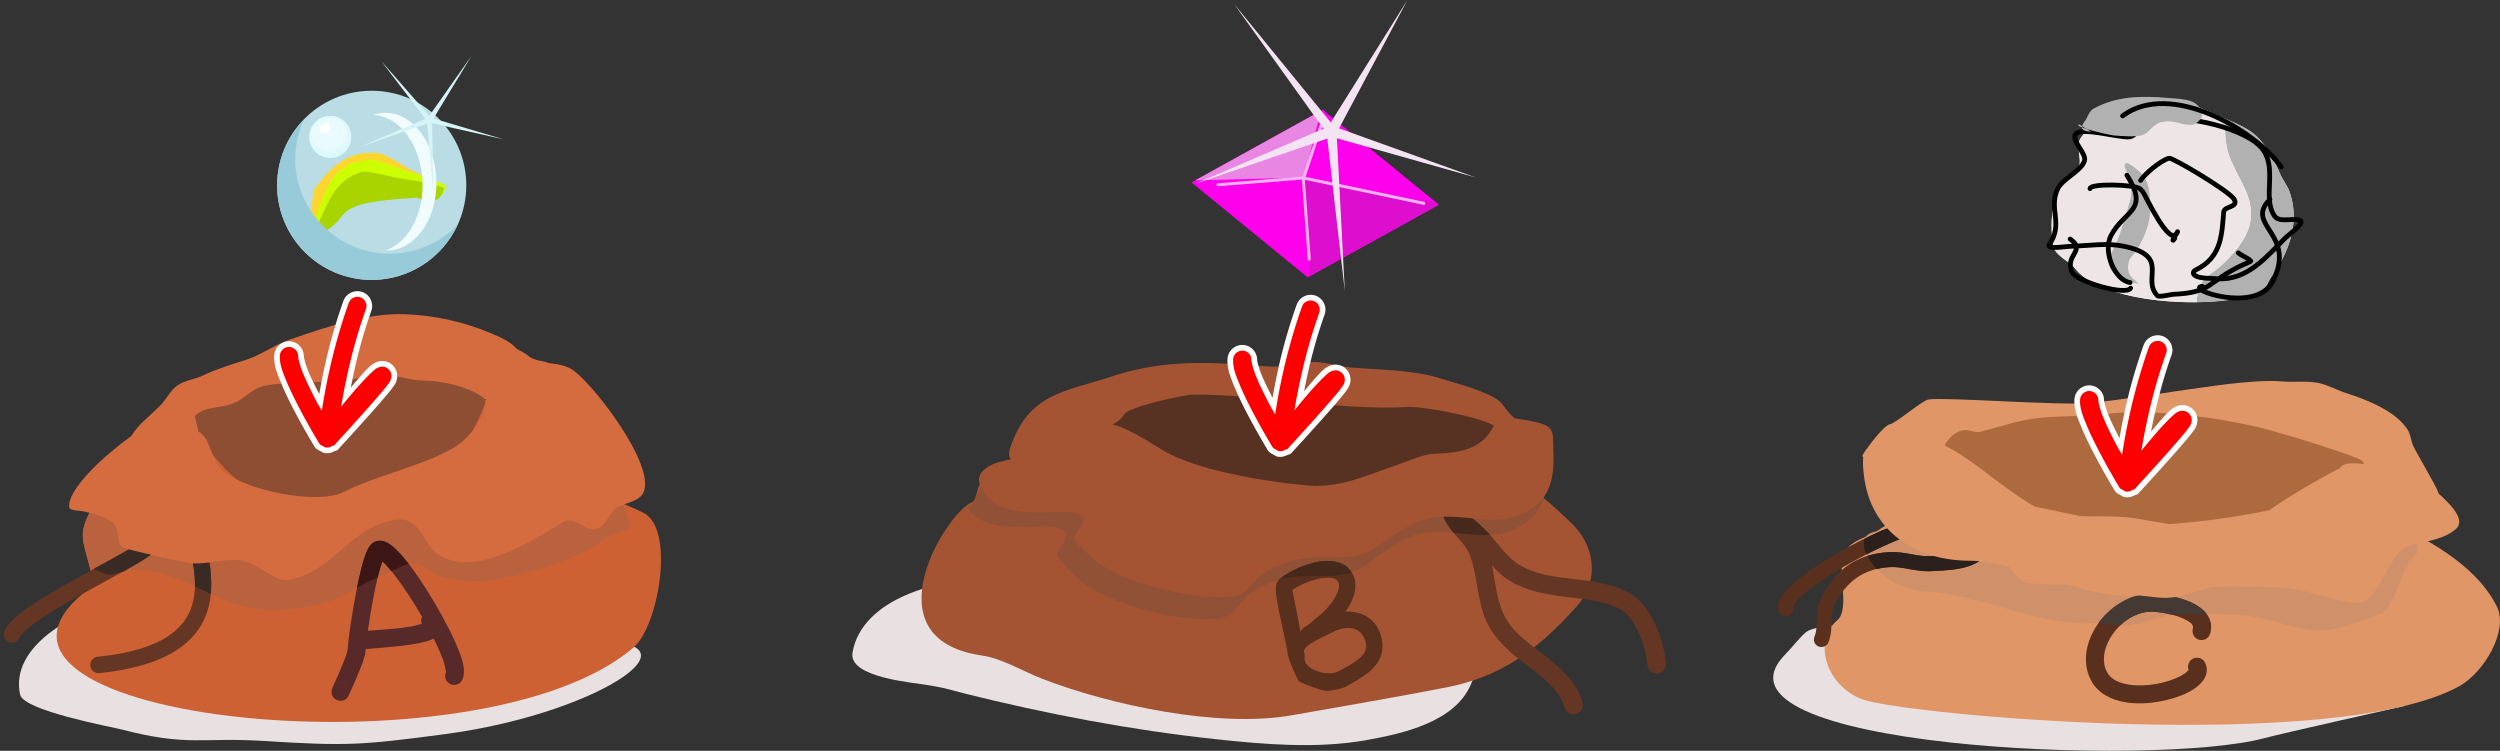 <?xml version="1.0" encoding="UTF-8"?>
<!-- Created with Inkscape (http://www.inkscape.org/) -->
<svg id="svg2136" width="220.48mm" height="66.214mm" version="1.1" viewBox="0 0 220.48 66.214" xmlns="http://www.w3.org/2000/svg">
 <rect x="0" y="0" width="220.48" height="66.214" fill="#333333" stroke="none"/>
 <defs id="defs2133">
  <clipPath id="_clip1">
   <path id="path529" d="m935.11 1259.6c6.187 4.98 28.699-17.26 38.665 19.4-2.172 2.54-7.04 2.47-8.322 3.75-6.054 6.06-27.005 12.32-35.626 13.76-6.526 1.09-17.974 1.07-23.633-3.18-3.897-2.92-5.056-2.99-11.106.03-3.161 1.58-8.859 3.7-12.383 6.05-8.929 5.95-22.839 8.15-33.12 7-16.523-1.83-30.402-17.49-47.971-11.64-2.446.82-5.67-1.48-8.033-2.32-.933-4.03-2.821-8.57-2.196-12.32.753-4.52 5.086-11.62 10.024-18.1 4.975 2.37 9.732 5.58 15.02 6.64 6.29 1.26 13.37-1.56 19.4-.35 4.332.87 7.989 3.69 12.345 4.23 2.052.26 4.256-.58 6.433-1.35 16.433 8.04 35.48 7.12 50.675-4.71 2.943-.38 5.893-.72 8.853-.99 5.604-.51 13.177-3.21 20.975-5.9z"/>
  </clipPath>
  <clipPath id="_clip3">
   <path id="path567" d="m869.79 1304.9c5.248-4.35 13.27-11.03 16.88-14.28.742-1.1 1.453-1.87 2.039-2.29.781-.57 1.535-.75 2.169-.75.755.02 1.272.31 1.643.65.38.34.656.77.776 1.33.076.36.132.89-.156 1.54-.059.14-.346.65-1.021 1.3-.312.3-.765.72-1.331 1.24-.401.62-.891 1.43-1.349 2.3-2.39 1.08-4.871 2.26-6.74 3.5-3.663 2.44-8.164 4.25-12.91 5.46z"/>
  </clipPath>
 </defs>
 <g id="layer1" transform="translate(32.502 19.377)">
  <path id="path2462" d="m99.313 38.889c.15-.063.617-.249.773-.354.357-.237-.863.183-1.214.434-.839.596-1.244 1.025-1.648 1.992-1.393 3.344-6.037 4.372-9.28 4.944-4.3.758-8.872.375-13.178-.087-7.563-.809-14.999-2.232-22.373-4.075-.551-.138-1.094-.309-1.647-.434-.459-.105-.925-.174-1.387-.261-1.16-.216-7.048-.632-6.677-2.861.801-4.803 7.787-6.61 11.881-6.415 9.783.464 19.605 1.372 29.307 2.514 3.566.419 7.047-.494 10.58-.174 1.864.171 4.282.327 5.723 1.561.336.288 1.324.884 1.127 1.474-.243.734-1.106 1.366-1.648 1.909z" style="clip-rule:evenodd;fill-rule:evenodd;fill:#e9e1e1;stroke-linecap:round;stroke-linejoin:round;stroke-miterlimit:1.5;stroke-width:.3"/>
  <path id="path2466" d="m101.12 23.493c.65-.16 1.486.277 2.301.888.947.708 1.867 1.649 2.442 2.16 2.268 2.023 2.832 5.178.638 7.621-3.497 3.896-6.772 6.166-11.386 7.074-3.973.781-9.768 1.779-13.735 2.477-6.376 1.122-15.961-.885-22.029-3.252-1.729-.674-3.473-1.766-5.288-2.033-10.169-1.482-2.942-12.812-.821-13.514.345-.114.461-1.476.728-1.626.839-.464 2.436-.1 3.377-.1-.063 1.94 38.481 1.609 43.773.304z" style="clip-rule:evenodd;fill-rule:evenodd;fill:#a55433;stroke-linecap:round;stroke-linejoin:round;stroke-miterlimit:1.5;stroke-width:.316"/>
  <path id="path2470" d="m52.818 25.443c.221-.166.426-.352.592-.573.23-.303.472-1.439.745-1.585.858-.453 2.492-.098 3.455-.098-.037 1.052 12.166 1.419 23.925 1.319.141.013.279.026.411.036.68.055 1.333.026 1.971-.062 8.488-.12 16.28-.479 18.475-.996.423-.098.92.036 1.441.299-.254 1.335-.806 2.113-1.545 2.741-3.087 2.621-6.636.221-9.984 1.289-2.002.635-3.102 1.908-4.852 2.972-1.821 1.104-4.761.296-6.811.892-.938.27-2.1.687-2.891 1.286-.95.719-1.337 1.986-2.615 2.181-3.212.488-9.619-1.123-12.313-3.272-.448-.355-1.818-1.673-2.054-2.178-.239-.508 1.198-1.602.653-2.181-.684-.726-2.523-.394-3.36-.394-2.25 0-4.059-.127-5.242-1.677z" style="clip-rule:evenodd;fill-rule:evenodd;fill:#915137;stroke-linecap:round;stroke-linejoin:round;stroke-miterlimit:1.5;stroke-width:.316"/>
  <path id="path2474" d="m103.17 20.674c-1.003.057-.125-.656-.555-1.357-.677-1.112-1.851-1.912-2.598-3.011-.704-1.037-4.15-1.876-5.382-2.28-2.485-.812-5.501-.773-8.075-1.001-1.226-.111-2.351-.572-3.619-.458-1.305.117-2.427.479-3.805.366-4.641-.381-8.922-.635-13.365.821-4.492 1.471-7.538 1.516-9.188 6.385-.805 2.373 3.687 1.061 4.361.728.378-.186.75-.548 1.208-.638.369-.072 1.223-.087 1.577 0 1.238.303 1.881 2.475 3.156 3.101 2.211 1.085 4.644 1.642 7.053 2.187 3.123.71 7.297.743 10.49.458 2.668-.24 5.217-1.552 7.888-1.552 2.631 0 4.946-2.718 7.239-3.284.793-.192 4.275-.821 3.433-.545" style="clip-rule:evenodd;fill-rule:evenodd;fill:#a55433;stroke-linecap:round;stroke-linejoin:round;stroke-miterlimit:1.5;stroke-width:.302"/>
  <path id="path349" d="m99.08 30.493c.496.539 1.027 1.04 1.609 1.381 1.577.928 3.318 1.2 5.059 1.41 1.542.182 3.088.309 4.475.97.591.281 1.065.842 1.447 1.493.645 1.101 1.018 2.476 1.122 3.525.047.45.449.782.901.737.452-.045.781-.447.736-.9-.123-1.251-.572-2.881-1.34-4.192-.563-.957-1.292-1.739-2.162-2.15-1.548-.737-3.264-.912-4.984-1.117-1.52-.182-3.046-.386-4.421-1.193-1.046-.616-1.877-1.844-2.664-2.725-.401-.453-1.757-1.678-2.402-2.157-.354-.262-.651-.338-.749-.345-.452-.026-.692.211-.822.507-.054.128-.145.383.032.74.31.625.784 1.145 1.258 1.685.363.415.733.839.945 1.401.698 1.835.651 4.042 1.447 5.816.819 1.819 2.37 2.986 3.893 4.151 1.28.973 2.544 1.933 3.04 3.516.136.431.597.673 1.03.536.433-.134.673-.597.54-1.03-.604-1.917-2.064-3.146-3.612-4.329-1.308-.999-2.689-1.956-3.391-3.519-.575-1.276-.698-2.785-.989-4.211z" style="clip-rule:evenodd;fill-rule:evenodd;fill:#653623;stroke-linecap:round;stroke-linejoin:round;stroke-miterlimit:1.5;stroke-width:.318"/>
  <path id="path2478" d="m99.331 18.368c.27-.614-6.019-1.936-7.607-1.852-6.265.33-12.692-1.094-18.969-1.094-.917 0-5.801 1.118-6.109 1.732-.557 1.115-3.676 1.813-3.173 2.894 3.856 8.282 32.725 8.494 35.859-1.681z" style="clip-rule:evenodd;fill-rule:evenodd;fill:#573223;stroke-linecap:round;stroke-linejoin:round;stroke-miterlimit:1.5;stroke-width:.3"/>
  <path id="path2519" d="m82.081 40.708c.24.202 2.021.859 2.403.851.655-.012 1.504-.247 1.79-.424.605-.373 1.421-.772 2.042-1.318.786-.689 1.29-1.579 1.05-2.811-.346-1.777-1.744-2.517-3.213-2.441.256-.355.481-.735.635-1.115.396-.977.364-1.952-.374-2.712-.582-.597-1.589-.763-2.677-.57-1.398.249-2.908 1.044-3.461 1.611-.094.096-.194.247-.239.474-.031.155-.037.41-.003.735.135 1.296.892 4.23 1.05 5.365.088.629 1.026 2.611.997 2.354zm.481-2.172c-.228 1.14 2.077 1.811 2.98 1.288.625-.363 1.278-.644 1.838-1.133.395-.345.727-.785.572-1.394-.477-1.878-2.346-1.249-2.907-.928-.274.158-2.849 1.219-2.533 1.774.047.084.031.23.05.392zm.315-2.806c.309-.267.709-.61.807-.681.535-.392 1.408-1.273 1.772-2.169.158-.39.233-.79-.063-1.093-.117-.121-.286-.173-.473-.2-.284-.042-.606-.02-.938.039-.951.17-1.984.632-2.506 1.039.095.469.449 2.221.722 3.679.023-.054.054-.111.094-.165.072-.099.234-.252.478-.39.033-.02.069-.039.106-.059z" style="clip-rule:evenodd;fill-rule:evenodd;fill:#592f1d;stroke-linecap:round;stroke-linejoin:round;stroke-miterlimit:1.5;stroke-width:.244"/>
  <path id="path2523" d="m80.266 31.789c.003-.003.007-.008.01-.011.553-.566 2.063-1.363 3.461-1.611 1.087-.193 2.094-.026 2.677.572.118.122.217.249.3.378-1.81.59-4.28.04-6.072.558-.122.034-.247.074-.375.114z" style="clip-rule:evenodd;fill-rule:evenodd;fill:#47291c;stroke-linecap:round;stroke-linejoin:round;stroke-miterlimit:1.5;stroke-width:.265"/>
  <path id="path353" d="m94.918 26.478c-.177-.357-.087-.614-.033-.743.129-.297.369-.53.821-.506.099.006.396.084.749.348.644.476 1.998 1.702 2.403 2.154.224.239-3.182-.128-3.182-.128s-.576-.773-.758-1.125z" style="clip-rule:evenodd;fill-rule:evenodd;fill:#47291c;stroke-linecap:round;stroke-linejoin:round;stroke-miterlimit:1.5;stroke-width:.3"/>
  <path id="path2525" d="m94.279 20.621c2.822-.048 3.931-.932 4.545-1.762.593-.806.719-1.561 1.483-1.453 4.638.644 4.084.818 4.186 2.939.135 2.849-.539 4.045-1.642 4.926-3.017 2.412-6.487.204-9.759 1.187-1.957.584-3.032 1.756-4.743 2.736-1.78 1.016-4.653.273-6.658.821-.917.249-2.052.632-2.825 1.183-.929.662-1.306 1.831-2.556 2.007-3.14.449-9.399-1.034-12.036-3.011-.437-.327-1.774-1.54-2.007-2.005-.234-.467 1.171-1.474.638-2.007-.668-.668-2.466-.363-3.284-.363-2.568 0-4.545-.159-5.654-2.373-.581-1.166.878-1.882 1.735-2.097 1.78-.443 3.368-.68 5.106-1.549 1.115-.557 2.382-1.615 3.65-1.825 1.831-.306 4.665 1.924 6.292 2.736 3.023 1.513 8.842 2.475 12.219 2.736 2.825.219 5.216-.977 7.754-1.825 1.169-.39 2.268-.98 3.557-1.001z" style="clip-rule:evenodd;fill-rule:evenodd;fill:#a55433;stroke-linecap:round;stroke-linejoin:round;stroke-miterlimit:1.5;stroke-width:.3"/>
  <path id="path2164" d="m179.49 42.898s-10.908 2.447-12.317 2.828c-9.58 2.59-50.448.86-42.195-7.427.529-.532 1.344-1.587 1.837-1.955 3.265-2.429 48.65 2.408 49.629 3.225 1.002.836 3.978 2.236 3.045 3.329z" style="clip-rule:evenodd;fill-rule:evenodd;fill:#e9e1e1;stroke-linecap:round;stroke-linejoin:round;stroke-miterlimit:1.5;stroke-width:.245"/>
  <path id="path2168" d="m179.94 23.581c.611-.415 2.789 1.36 2.598.5-.108-.492-2.072-3.733-2.257-4.236-.167-.45-.196-.95-.468-1.36-1.106-1.659-3.609-2.617-5.397-3.191-.815-.265-1.603-.725-2.439-.894-1.058-.209-2.167-.045-3.239-.14-3.651-.323-12.078 1.49-17.171 1.918-2.516.212-12.618-.55-13.991-.323-.598.101-2.826 2.072-3.413 2.188-.601.119-2.31 2.484-2.421 2.776-.389 1.037 47.355 12.488 48.199 2.762z" style="clip-rule:evenodd;fill-rule:evenodd;fill:#e09667;stroke-linecap:round;stroke-linejoin:round;stroke-miterlimit:1.5;stroke-width:.265"/>
  <path id="path2172" d="m172.04 23.946c.235 0 1.098.794 1.4.931 1.191.55 2.516.651 3.728 1.212 3.847 1.789 8.575 4.112 10.53 8.014 1.061 2.119-1.125 5.834-3.321 7.043-10.922 6.022-48.974 2.495-52.618 1.161-3.141-1.151-4.466-5.093-2.217-6.993 1.193-1.008-.151-4.855.651-6.056.685-1.029 1.865-1.191 2.797-1.773 3.474-2.17 5.554-4.286 10.065-4.286 0 0 28.728.746 28.985.746z" style="clip-rule:evenodd;fill-rule:evenodd;fill:#e09667;stroke-linecap:round;stroke-linejoin:round;stroke-miterlimit:1.5;stroke-width:.265"/>
  <path id="path2176" d="m175.82 21.258c-.304-.349-7.051-2.463-9.062-2.934-3.916-.913-7.993-1.431-12.023-1.32-1.061.029-2.093.249-3.159.283-2.244.071-4.3.024-6.506.614-.976.259-1.95.54-2.924.802-.529.14-.937-.217-1.46-.143-.905.13-1.675 1.04-1.887 1.887-.082.325.31 1.0.423 1.32.96 2.638 4.21 2.736 6.601 3.299 1.127.265 2.265.45 3.395.706.802.183 1.643.283 2.405.614 4.617 2 27.154-1.76 24.196-5.128z" style="clip-rule:evenodd;fill-rule:evenodd;fill:#ad6a3f;stroke-linecap:round;stroke-linejoin:round;stroke-miterlimit:1.5;stroke-width:.265"/>
  <path id="path2230" d="m170.97 23.92c.661.016 1.045.026 1.074.026.235 0 1.098.794 1.4.931 1.191.55 2.516.651 3.728 1.212.781.365 1.601.749 2.426 1.167.675.688 1.593 1.778.788 2.469-1.125.963-1.712 4.678-3.059 5.098-1.736.542-3.744 1.529-5.591 1.397-2.119-.151-4-1.048-6.059-1.304-1.066-.132-5.9-.228-6.71-.093-1.294.214-2.416.823-3.728.931-1.172.098-2.265-.249-3.447-.185-4.418.233-9.898-2.574-14.372-2.768-4.347-.188-7.252-4.95-4.426-5.316 2.312-.296 3.503-2.453 5.286-3.273 1.177.865 2.315 1.789 3.426 2.529 1.024.683 3.331 5.104 4.585 5.284 2.349.336 4.823-.019 7.178.373 2.043.341 3.826.746 5.964.746.91 0 .228-1.273 1.312-1.122 3.662.508 10.507-6.064 9.422-7.684.122-.238.405-.37.802-.421z" style="clip-rule:evenodd;fill-rule:evenodd;fill:#d0916a;stroke-linecap:round;stroke-linejoin:round;stroke-miterlimit:1.5;stroke-width:.265"/>
  <path id="path2234" d="m125.62 34.135c.024-.05.101-.212.183-.323.251-.331.656-.709 1.167-1.117 2.543-2.035 7.633-4.694 11.094-5.53.085.04.381.18.595.323.693.466 1.542 1.222 2.058 1.781l.026.034c-.918.355-2.035.312-2.992.368-.564.034-1.111-.069-1.659-.167-.648-.116-1.296-.228-1.968-.191-2.958.164-4.797 1.598-6.072 4.146-.275.55-.318 1.206-.336 1.881-.013.487-.005.99-.191 1.423-.146.336.011.725.347.87.336.143.725-.013.868-.349.251-.587.28-1.254.299-1.91.011-.474.003-.939.196-1.323 1.045-2.09 2.537-3.284 4.964-3.416.566-.032 1.114.071 1.662.169.651.116 1.299.228 1.968.188 1.384-.082 3.027-.09 4.212-.878.175-.116.286-.286.312-.521.013-.146-.053-.479-.349-.855-.513-.656-1.812-1.849-2.765-2.455-.347-.22-.661-.362-.894-.418-.196-.045-.365-.042-.503-.011-4.154.976-10.626 4.532-12.716 6.718-.381.402-.632.775-.746 1.085-.127.349-.114.656-.005.918.14.336.529.495.865.355.315-.132.474-.479.381-.796z" style="clip-rule:evenodd;fill-rule:evenodd;fill:#592f1d;stroke-linecap:round;stroke-linejoin:round;stroke-miterlimit:1.5;stroke-width:.265"/>
  <path id="path2238" d="m134.64 26.912c1.135-.458 2.23-.826 3.199-1.056.138-.032.307-.034.503.011.233.056.548.198.894.418.953.606 2.252 1.799 2.765 2.455.296.376.362.709.349.855-.026.235-.138.405-.312.521-1.185.788-2.828.796-4.212.878-.669.04-1.318-.071-1.968-.188-.548-.098-1.095-.201-1.662-.169-.421.021-.812.077-1.18.164-.362-.376-.651-.767-.847-1.148.593-.185 1.241-.299 1.953-.339.672-.037 1.32.074 1.968.191.548.098 1.095.201 1.659.167.958-.056 2.074-.013 2.992-.368l-.026-.034c-.516-.558-1.365-1.315-2.058-1.781-.214-.143-.511-.283-.595-.323-1.752.421-3.916 1.31-5.958 2.349-.246-.534-.304-1.032-.132-1.402.519-.257 1.04-.503 1.558-.733.402-.106.767-.27 1.111-.468z" style="clip-rule:evenodd;fill-rule:evenodd;fill:#2c201c;stroke-linecap:round;stroke-linejoin:round;stroke-miterlimit:1.5;stroke-width:.265"/>
  <path id="path2242" d="m160.51 39.699c-.024.034-.066.093-.103.127-.164.164-.398.312-.675.455-1.141.577-2.958.95-4.459.722-.842-.127-1.593-.431-1.951-1.101-.464-.868-.307-1.905.174-2.821.769-1.466 2.386-2.672 4.102-2.5.677.066 1.98.28 2.818.786.294.177.564.373.473.699-.117.423.131.863.553.979.422.116.86-.132.977-.553.296-1.066-.224-1.902-1.182-2.482-1.038-.63-2.642-.926-3.481-1.008-2.349-.235-4.612 1.336-5.665 3.342-.733 1.4-.876 2.985-.168 4.307.586 1.095 1.739 1.714 3.114 1.921 1.823.275 4.029-.175 5.414-.878.715-.36 1.223-.81 1.461-1.238.255-.46.277-.929.056-1.384-.192-.394-.667-.558-1.061-.368-.371.183-.538.614-.395.995z" style="clip-rule:evenodd;fill-rule:evenodd;fill:#592f1d;stroke-linecap:round;stroke-linejoin:round;stroke-miterlimit:1.5;stroke-width:.265"/>
  <path id="path2244" d="m157.03 32.986c.516.064 1.039.114 1.581.14.837.151 1.875.431 2.62.884.359.217.656.468.872.757-1.381-.021-2.706-.011-3.119.053-.53-.13-1.044-.204-1.392-.238-1.154-.116-2.263.392-3.099 1.183-.647-.029-1.281-.143-1.932-.188 1.035-1.429 2.693-2.498 4.469-2.59z" style="clip-rule:evenodd;fill-rule:evenodd;fill:#453934;stroke-linecap:round;stroke-linejoin:round;stroke-miterlimit:1.5;stroke-width:.265"/>
  <path id="path2246" d="m173.85 21.917c.722-1.442 7.485.976 9.004 2.495.55.55 2.215 2.029 1.212 2.889-1.122.963-2.847 1.072-4.194 1.492-1.736.542-2.606 5.136-4.456 5.003-2.119-.151-3.998-1.048-6.056-1.304-1.066-.132-5.9-.228-6.71-.093-1.294.214-2.416.823-3.731.931-1.169.098-2.262-.249-3.447-.188-4.416.233-9.782-3.067-14.258-3.067-4.625 0-8.771-2.474-9.34-7.588-.328-2.934.373-2.363 2.797-2.363 1.177 0 3.191-.781 4.381-.188 2.246 1.125 4.334 3.045 6.337 4.381 1.024.683 2.193 1.498 3.447 1.677 2.349.336 4.823-.021 7.176.373 2.045.341 3.829.746 5.966.746.908 0 3.418.495 4.194-.28 1.99-1.992 7.678-4.919 7.678-4.919z" style="clip-rule:evenodd;fill-rule:evenodd;fill:#e09667;stroke-linecap:round;stroke-linejoin:round;stroke-miterlimit:1.5;stroke-width:.265"/>
  <path id="path2657" d="m15.344 12.483c-1.288-.228-1.059-.474-1.862-.873-.237-.119-.412-.217-.455-.265-.549-.63-1.445-.995-2.186-1.312-2.433-1.042-5.085-1.619-7.724-1.701-3.352-.103-6.917 1.169-10.056 2.236-1.35.458-2.518 1.355-3.886 1.796-1.34.431-2.471.759-3.741 1.36-.768.365-1.628.413-2.332.923-.56.405-.824.99-1.263 1.506-1.151 1.355-3.765 2.791-3.012 5.053l30.913-5.392c5.366.087 8.316-2.855 5.604-3.331z" style="clip-rule:evenodd;fill-rule:evenodd;fill:#d56c40;stroke-linecap:round;stroke-linejoin:round;stroke-miterlimit:1.5;stroke-width:.265"/>
  <path id="path2661" d="m10.774 17.284c.532-2.159-4.131-3.09-5.809-3.09-1.235 0-2.33-.439-3.546-.561-1.236-.122-2.372.455-3.546.561-2.308.209-4.822.013-7.093.466-1.026.206-1.667 1.101-2.613 1.495-1.613.672-3.296.09-3.92 1.958 3.824 16.886 24.412 15.79 26.528-.828z" style="clip-rule:evenodd;fill-rule:evenodd;fill:#8d4e34;stroke-linecap:round;stroke-linejoin:round;stroke-miterlimit:1.5;stroke-width:.265"/>
  <path id="path2665" d="m17.995 37.295c13.04-1.034 2.906 6.178-11.158 8.059-7.578 1.013-8.882 1.064-15.993.619-5.541-.347-6.734.503-12.522-.992-1.079-.278-8.734-1.675-9.05-3.098-.953-4.289 4.937-7.395 8.182-7.935 6.009-1.003 12.755.28 18.845.619 4.689.262 9.404-.267 14.134.619 1.844.347 5.736 2.254 7.563 2.109z" style="clip-rule:evenodd;fill-rule:evenodd;fill:#e9e1e1;stroke-linecap:round;stroke-linejoin:round;stroke-miterlimit:1.5;stroke-width:.265"/>
  <path id="path2685" d="m10.32 16.086c1.816-1.273 2.567 2.225 2.398 4.21-.412 4.831 4.249 1.879 11.533 5.556 2.801 1.415 1.344 9.977-.89 11.885-13.614 11.631-62.421 6.413-48.343-4.948 1.403-1.13-.487-3.612-.187-5.413.371-2.225 4.022-6.818 5.88-8.305.206-.164 3.358-1.868 3.266-1.961 5.649 11.763 20.906 13.351 26.343-1.024z" style="clip-rule:evenodd;fill-rule:evenodd;fill:#ce6133;stroke-linecap:round;stroke-linejoin:round;stroke-miterlimit:1.5;stroke-width:.265"/>
  <path id="path2689" d="m12.858 21.944c1.637 1.318 7.593-4.567 10.23 5.133-.575.672-1.863.654-2.202.992-1.602 1.603-7.145 3.26-9.426 3.641-1.727.288-4.756.283-6.253-.841-1.031-.773-1.338-.791-2.938.008-.836.418-2.344.979-3.276 1.601-2.362 1.574-6.043 2.156-8.763 1.852-4.372-.484-8.044-4.628-12.692-3.08-.647.217-1.5-.392-2.125-.614-.247-1.066-.746-2.268-.581-3.26.199-1.196 1.346-3.075 2.652-4.789 1.316.627 2.575 1.476 3.974 1.757 1.664.333 3.538-.413 5.133-.093 1.146.23 2.114.976 3.266 1.119.543.069 1.126-.153 1.702-.357 4.348 2.127 9.387 1.884 13.408-1.246.779-.101 1.559-.191 2.342-.262 1.483-.135 3.486-.849 5.55-1.561z" style="clip-rule:evenodd;fill-rule:evenodd;fill:#ba623d;stroke-linecap:round;stroke-linejoin:round;stroke-miterlimit:1.5;stroke-width:.265"/>
  <path id="path2702" d="m-19.894 28.252c-.131.101-.436.331-.738.519-1.997 1.238-6.362 3.397-9.037 5.191-1.311.878-2.221 1.733-2.457 2.344-.144.373.042.794.416.939.374.143.795-.042.939-.418.054-.14.189-.288.362-.46.369-.362.908-.77 1.549-1.199 2.662-1.786 7.006-3.932 8.993-5.162.736-.458 1.182-.865 1.298-1.09.156-.302.119-.561.013-.77-.181-.357-.619-.5-.976-.318-.179.09-.305.246-.362.423zm.025.513h.001z" style="clip-rule:evenodd;fill-rule:evenodd;fill:#653623;stroke-linecap:round;stroke-linejoin:round;stroke-miterlimit:1.5;stroke-width:.265"/>
  <path id="path2706" d="m-23.743 39.989c5.141-.534 7.778-2.162 8.991-4.244 1.224-2.101 1.025-4.744.304-7.456-.103-.389-.501-.619-.888-.516-.387.103-.618.5-.515.889.614 2.31.887 4.561-.156 6.353-1.053 1.807-3.418 3.064-7.886 3.53-.398.042-.688.4-.647.796.041.4.398.691.797.648z" style="clip-rule:evenodd;fill-rule:evenodd;fill:#653623;stroke-linecap:round;stroke-linejoin:round;stroke-miterlimit:1.5;stroke-width:.265"/>
  <path id="path2710" d="m-15.311 32.346c.029-1.167-.204-2.416-.54-3.686-.106-.386.127-.783.513-.886.389-.103.786.127.889.513.434 1.63.677 3.236.537 4.712-.466-.214-.934-.437-1.4-.654zm-8.914-1.558c1.421-.775 2.728-1.482 3.593-2.016.302-.188.606-.418.736-.521.058-.177.185-.331.362-.423.357-.183.794-.037.976.32.106.206.143.468-.013.77-.116.225-.561.632-1.299 1.087-.476.296-1.093.646-1.786 1.032-.267.053-.534.124-.807.214-.529.177-1.193-.198-1.762-.463z" style="clip-rule:evenodd;fill-rule:evenodd;fill:#392a24;stroke-linecap:round;stroke-linejoin:round;stroke-miterlimit:1.5;stroke-width:.265"/>
  <path id="path2723" d="m-14.996 18.698c1.076.537 1.077 2.503 2.147 3.453 1.885 1.675 8.293 3.04 10.639 1.868 2.933-1.468 6.581-2.209 9.426-3.733 2.724-1.46 4.46-5.411 1.763-5.895.651.034.963-.86 1.503-1.199 1.125-.704 2.925-.794 4.2-.654 1.012.114 2.157.098 3.08.561 1.755.876 8.42 9.485 6.173 11.359-.655.545-1.494.537-2.146 1.027-.641.482-.826 1.487-1.68 1.773-.953.318-1.891-1.217-2.986-.561-2.475 1.487-3.411 2.085-5.893 3.014-1.708.64-4.107.841-5.506-.558-.978-.979-1.379-2.932-3.173-2.707-4.18.521-5.476 4.511-9.519 5.318-1.257.251-2.777-1.431-4.013-1.68-1.603-.32-3.235.405-4.853.188-.597-.079-5.701-1.222-5.88-1.4-.587-.587-.158-1.58-.84-2.146-.708-.59-1.844-.855-2.706-1.027-.086-.019-1.066-.056-1.12-.28-.56-2.352 8.775-9.636 10.919-8.681z" style="clip-rule:evenodd;fill-rule:evenodd;fill:#d56c40;stroke-linecap:round;stroke-linejoin:round;stroke-miterlimit:1.5;stroke-width:.265"/>
  <path id="path2731" d="m-.255 37.861c1.888-.151 4.699-.331 5.825-.836.062-.029.121-.058.177-.09.319.64.588 1.244.786 1.767.179.476.285 1.056.307 1.183-.166.336-.074.754.237.987.351.262.849.188 1.111-.161.211-.283.327-.87.119-1.677-.512-1.984-2.795-6.088-4.644-8.525-.759-1-1.471-1.725-1.964-2-.502-.278-.929-.233-1.235-.058-.124.071-.267.193-.398.386-.135.201-.288.54-.432.979-.673 2.056-1.403 6.781-1.488 8.155-.009.148-.112.418-.233.738-.36.963-.959 2.252-1.088 2.545-.112.257-.091.426-.09.445.024.304.181.468.305.564.175.135.391.206.661.146.062-.013.291-.045.484-.331.04-.058.071-.122.093-.185.134-.304.749-1.633 1.121-2.625.193-.516.316-.96.331-1.196.004-.064.009-.132.016-.209zm-1.899 3.043c.174.069.338.198.423.445-.056-.146-.156-.278-.296-.373-.041-.029-.084-.05-.128-.071zm-.953.251c-.004.005-.007.011-.011.016-.004.005-.008.011-.011.016zm.014-.018-.01.013.017-.021zm.033-.04-.008.011.011-.013zm.679-.254c-.074-.011-.163-.016-.261.005-.098.021-.206.069-.316.156.165-.127.373-.185.578-.161zm7.097-5.824c-.74-1.286-1.569-2.561-2.319-3.551-.425-.561-.821-1.027-1.159-1.333l-.011-.008c-.101.275-.229.648-.318.997-.377 1.466-.745 3.561-.969 5.13 1.175-.087 2.625-.185 3.759-.37.334-.056.721-.167.991-.254-.072-.196-.065-.418.026-.611z" style="clip-rule:evenodd;fill-rule:evenodd;fill:#582929;stroke-linecap:round;stroke-linejoin:round;stroke-miterlimit:1.5;stroke-width:.265"/>
  <path id="path2733" d="m-1.023 32.487c.208-1.034.435-1.998.656-2.672.144-.439.296-.778.432-.979.131-.193.274-.315.398-.386.305-.175.732-.22 1.235.058.465.259 1.125.921 1.836 1.834-.325.085-.72.265-1.265.537-.076.037-.157.077-.244.116-.284-.349-.55-.643-.788-.86l-.011-.008c-.101.275-.229.648-.318.997-.034.132-.069.273-.103.415-.641.286-1.311.603-1.813.939z" style="clip-rule:evenodd;fill-rule:evenodd;fill:#3c1515;stroke-linecap:round;stroke-linejoin:round;stroke-miterlimit:1.5;stroke-width:.265"/>
  <path id="path22" d="m150.52 4.322c2.973 3.752 15.943 3.618 16.932 1.364.279-.637.837-1.319 1.175-1.924 1.071-1.915 1.547-4.109.787-6.234-.196-.548-.602-1.032-.831-1.573-.511-1.209-1.335-2.851-2.525-3.689-.971-.683-2.14-1.065-3.234-1.584-1.498-.712-4.012-1.58-5.759-1.421-2.203.201-4.988 1.962-6.066 3.538-.471.689.127 1.843-.165 2.618-.202.538-.909.469-1.196.889-.26.381-.488.783-.791 1.157-.27.332-.115.864-.211 1.25-.28 1.125-.241 2.377-.08 3.519.13.921 1.398 1.378 1.963 2.091z" style="clip-rule:evenodd;fill-rule:evenodd;fill:#eee6e6;stroke-linecap:round;stroke-linejoin:round;stroke-miterlimit:1.5;stroke-width:.172"/>
  <path id="path26" d="m161.21 7.276c.007-.347.106-.698.219-1.106.334-1.206.959-1.228 1.881-2.053 1.105-.988 2.29-2.337 2.608-3.732.497-2.178-.874-3.717-1.713-5.735-.438-1.055-.549-2.371-.411-3.539.79.338 1.578.67 2.266 1.154 1.189.838 2.013 2.481 2.525 3.689.229.541.635 1.025.831 1.573.761 2.126.284 4.319-.787 6.234-.338.604-.896 1.287-1.175 1.924-.428.977-3.105 1.556-6.244 1.59z" style="clip-rule:evenodd;fill-rule:evenodd;fill:#b1b1b1;stroke-linecap:round;stroke-linejoin:round;stroke-miterlimit:1.5;stroke-width:.172"/>
  <path id="path30" d="m161.21 7.276c-4.106.051-9.002-.828-10.688-2.954-.565-.713-1.833-1.17-1.963-2.091-.161-1.142-.201-2.394.08-3.519.096-.387-.059-.919.211-1.25.303-.374.53-.776.791-1.157.287-.419.994-.351 1.196-.889.292-.775-.307-1.929.165-2.618 1.078-1.576 3.862-3.337 6.066-3.538 1.747-.159 4.261.709 5.759 1.421.319.151.644.29.969.43-.138 1.167-.028 2.483.411 3.539.839 2.019 2.21 3.558 1.713 5.735-.318 1.395-1.503 2.744-2.608 3.732-.922.824-1.547.846-1.881 2.053-.113.408-.212.759-.219 1.106z" style="clip-rule:evenodd;fill-rule:evenodd;fill:#eee6e6;stroke-linecap:round;stroke-linejoin:round;stroke-miterlimit:1.5;stroke-width:.172"/>
  <path id="path34" d="m155.76 5.329c-.525-.374-.689-.889-.524-1.611.09-.395.496-.678.706-1.033.663-1.114 1.227-2.418 1.188-3.718-.035-1.166.015-2.465-1.067-3.316-.112-.089-.909-.766-1.084-.637-.299.223.134.8.225 1.02.235.565.344 1.568.182 2.15-.377 1.359-.743 2.712-1.317 4.027-.229.524-.635 1.039-.601 1.632.038.652.85 1.313 1.47 1.577.273.117.516.134.813.158.068.006.441.082.355.075z" style="clip-rule:evenodd;fill-rule:evenodd;fill:#b1b1b1;stroke-linecap:round;stroke-linejoin:round;stroke-miterlimit:1.5;stroke-width:.172"/>
  <path id="path38" d="m164.9 2.922c.322.276.815.422 1.1.718.036.037-.694.334-.859.412-3.001 1.44-2.51 2.38-5.986 2.526-.183.007-1.245.273-1.386.127-1.451-1.509 1.21-3.483-2.937-4.359-1.528-.321-3.019-.054-4.537-.014-.684.017-2.399.34-2.049-.171 1.223-1.787-.055-3.047.674-4.783.429-1.022 2.104-1.601 2.415-2.581.201-.635-1.242-1.832-.766-2.364.552-.615 3.71.325 4.653.266.848-.052.795-1.09 1.486-1.327 2.619-.901 8.398.371 10.133 2.175 1.673 1.737.078 4.488 1.275 6.155.458.637 1.906.023 2.302.433.23.239-1.189 1.292-1.359 1.46-1.619 1.607-3.37 3.832-6.076 3.607-.497-.041-1.502.001-1.902-.28-.298-.209-.073-.427.04-.48 2.291-1.1 2.317-3.054 2.489-5.115.047-.559 1.348-.378.919-1.133-.395-.698-5.477-3.718-5.749-3.625-.82.281-2.078 1.35-2.502 1.968" style="clip-rule:evenodd;fill:none;stroke-linecap:round;stroke-linejoin:round;stroke-miterlimit:1.5;stroke-width:.424px;stroke:#000000"/>
  <path id="path42" d="m159.38 1.299c-.067.095-.483.914-.083.329" style="clip-rule:evenodd;fill:none;stroke-linecap:round;stroke-linejoin:round;stroke-miterlimit:1.5;stroke-width:.424px;stroke:#000000"/>
  <path id="path46" d="m159.54 1.058c-.61 1.681-2.909-3.372-3.068-3.535l-.253-.264c-.527-.371-4.36-.481-4.4-.003" style="clip-rule:evenodd;fill:none;stroke-linecap:round;stroke-linejoin:round;stroke-miterlimit:1.5;stroke-width:.424px;stroke:#000000"/>
  <path id="path50" d="m150.87-8.41c-.629.221 2.764.955 2.993.974.606.05 2.153.192 2.703-.072.549-.263.804-.91 1.553-1.106 1.021-.266 1.883.354 2.79.232.249-.033.836-.558.799-.823-.203-1.437-1.54-1.412-2.907-1.526-2.525-.21-4.618-.183-6.651.927-.443.243-.496.719-.764 1.073-.48.636-.372.909.536.984z" style="clip-rule:evenodd;fill-rule:evenodd;fill:#b1b1b1;stroke-linecap:round;stroke-linejoin:round;stroke-miterlimit:1.5;stroke-width:.172"/>
  <path id="path54" d="m155.4 6.038c-.409.694-4.774-.58-5.159-1.413-.702-1.514 1.29-1.89-.17-2.917" style="clip-rule:evenodd;fill:none;stroke-linecap:round;stroke-linejoin:round;stroke-miterlimit:1.5;stroke-width:.424px;stroke:#000000"/>
  <path id="path58" d="m161.71 5.876c-1.547.212 4.709 2.43 6.196-.385 2.244-4.248-2.534-4.979-.219-7.277" style="clip-rule:evenodd;fill:none;stroke-linecap:round;stroke-linejoin:round;stroke-miterlimit:1.5;stroke-width:.424px;stroke:#000000"/>
  <path id="path62" d="m168.68-4.656c-2.281-3.215-9.734-7.659-13.986-4.503" style="clip-rule:evenodd;fill:none;stroke-linecap:round;stroke-linejoin:round;stroke-miterlimit:1.5;stroke-width:.424px;stroke:#000000"/>
  <path id="path66" d="m155.35 5.541c-1.357-.197-2.414-2.748-1.68-4.138 1.214-2.299 3.426-2.144 1.406-5.327" style="clip-rule:evenodd;fill:none;stroke-linecap:round;stroke-linejoin:round;stroke-miterlimit:1.5;stroke-width:.424px;stroke:#000000"/>
  <circle id="circle320" cx=".279" cy="-3.032" r="8.342" style="clip-rule:evenodd;fill-rule:evenodd;fill:#b9dce5;stroke-linecap:round;stroke-linejoin:round;stroke-miterlimit:1.5;stroke-width:.231"/>
  <path id="path323" d="m6.631-2.679c-.871-.738-1.998-1.289-2.926-1.736-.613-.293-2.158-1.381-2.796-1.453-3.271-.371-4.712 1.96-5.658 3.104-.09.111-.78 4.232-.573 4.257.839.095 3.389-4.082 4.019-4.467.836-.512-.003-1.575 1.905-1.358 4.341.491 3.662 4.516 6.029 1.653z" style="clip-rule:evenodd;fill:#ffd52f;stroke-linecap:round;stroke-linejoin:round;stroke-miterlimit:1.5;stroke-width:.231"/>
  <path id="path326" d="m6.901-2.975c-1.098-.597-2.382-.976-3.439-1.278-.697-.201-2.57-1.042-3.217-1.022-3.316.106-3.939 2.585-4.478 3.837-.054.118-1.015 2.802-.805 2.795.851-.028 3.612-3.028 4.097-3.494.643-.618-.759-1.683 1.175-1.744 4.401-.138 5.318 4.034 6.666.904z" style="clip-rule:evenodd;fill:#ccff00;stroke-linecap:round;stroke-linejoin:round;stroke-miterlimit:1.5;stroke-width:.231"/>
  <circle id="circle329" cx="-3.378" cy="-7.303" r="1.858" style="clip-rule:evenodd;fill-rule:evenodd;fill:#def9ff;stroke-linecap:round;stroke-linejoin:round;stroke-miterlimit:1.5;stroke-width:.231"/>
  <path id="path332" d="m6.634-2.816c-1.256-.447-2.628-.653-3.755-.816-.744-.108-2.832-.696-3.46-.595-3.027.911-3.198 3.955-4.549 5.832 4.584-1.707.431-3.035 9.372-3.547 1.37.519 2.224.341 2.392-.874z" style="clip-rule:evenodd;fill:#aad400;stroke-linecap:round;stroke-linejoin:round;stroke-miterlimit:1.5;stroke-width:.231"/>
  <ellipse id="ellipse335" cx="-3.478" cy="-7.55" rx="1.568" ry="1.44" style="clip-rule:evenodd;fill-rule:evenodd;fill:#eafbff;stroke-linecap:round;stroke-linejoin:round;stroke-miterlimit:1.5;stroke-width:.231"/>
  <ellipse id="ellipse338" transform="rotate(138.57)" cx="-2.477" cy="8.583" rx=".485" ry=".412" style="clip-rule:evenodd;fill-rule:evenodd;fill:#ffffff;stroke-linecap:round;stroke-linejoin:round;stroke-miterlimit:1.5;stroke-width:.231"/>
  <path id="path341" d="m-5.678-8.86c-1.525 1.557-2.382 3.651-2.385 5.828 0 4.578 3.766 8.341 8.342 8.341 3.237-.002 6.191-1.891 7.555-4.827-1.566 1.603-3.715 2.509-5.957 2.514-4.576 0-8.342-3.766-8.342-8.341.003-1.215.272-2.415.787-3.515z" style="clip-rule:evenodd;fill:#98cbd9;stroke-linecap:round;stroke-linejoin:round;stroke-miterlimit:1.5;stroke-width:.231"/>
  <path id="path344" d="m3.519-8.763c-.973-.678-2.088-.846-3.132-.475.663.023 1.317.249 1.913.664 2.181 1.527 3.091 5.221 2.016 8.185-.562 1.543-1.583 2.671-2.803 3.099 1.701.065 3.269-1.215 4.022-3.289 1.075-2.966.165-6.66-2.016-8.185z" style="clip-rule:evenodd;fill:#f1fcff;stroke-linecap:round;stroke-linejoin:round;stroke-miterlimit:1.5;stroke-width:.231"/>
  <path id="path369" d="m-.952-6.35 5.966-2.535-3.89-5.105 4.233 4.828 3.72-5.283-3.35 5.519 6.189 1.84-6.304-1.417.105 6.42-.546-6.395z" style="clip-rule:evenodd;fill-rule:evenodd;fill:#d6f4f6;stroke-linecap:round;stroke-linejoin:round;stroke-miterlimit:1.5;stroke-width:.392"/>
  <path id="path509" d="m72.579-3.288 11.573-6.403 10.242 8.368-11.573 6.403z" style="clip-rule:evenodd;fill-rule:evenodd;fill:#ff00ec;stroke-linecap:round;stroke-linejoin:round;stroke-miterlimit:1.5;stroke-width:.394"/>
  <path id="path513" d="m72.914-3.476 11.077-6.128-1.499 5.878z" style="clip-rule:evenodd;fill-rule:evenodd;fill:#e985e2;stroke-linecap:round;stroke-linejoin:round;stroke-miterlimit:1.5;stroke-width:.265"/>
  <path id="path517" d="m94.196-1.486.198.162-11.39 6.302-.53-8.43z" style="clip-rule:evenodd;fill-rule:evenodd;fill:#dd0ecd;stroke-linecap:round;stroke-linejoin:round;stroke-miterlimit:1.5;stroke-width:.265"/>
  <path id="path521" d="m82.311-3.541.522 7.032c.005.073.069.128.142.122.073-.005.127-.069.122-.142l-.519-6.994 10.459 2.207c.071.015.141-.031.157-.102.015-.072-.031-.142-.102-.157l-10.445-2.204 1.514-4.556c.023-.069-.015-.144-.084-.167-.069-.023-.144.015-.167.084l-1.53 4.606-7.473.6c-.073.006-.127.07-.121.142.006.073.07.127.143.121z" style="clip-rule:evenodd;fill-rule:evenodd;fill:#ffb1f9;stroke-linecap:round;stroke-linejoin:round;stroke-miterlimit:1.5;stroke-width:.265"/>
  <g id="g536" transform="matrix(.265 0 0 .265 -234.88 -310.74)" clip-path="url(#_clip1)" style="clip-rule:evenodd;fill-rule:evenodd;stroke-linecap:round;stroke-linejoin:round;stroke-miterlimit:1.5"></g>
  <path id="path559" d="m72.914-3.166 11.307-4.859-7.893-11.012 8.533 10.457 6.764-10.798-6.033 11.322 12.073 4.338-12.263-3.46.698 13.479-1.545-13.46z" style="clip-rule:evenodd;fill-rule:evenodd;fill:#f4e4f3;stroke-linecap:round;stroke-linejoin:round;stroke-miterlimit:1.5;stroke-width:.787"/>
  <g id="g574" transform="matrix(.265 0 0 .265 -234.88 -310.74)" clip-path="url(#_clip3)" style="clip-rule:evenodd;fill-rule:evenodd;stroke-linecap:round;stroke-linejoin:round;stroke-miterlimit:1.5"></g>
  <path id="path1687" d="m-.547 6.378c-.674-.241-1.429.117-1.67.791-1.201 3.368-1.768 6.163-2.129 8.213-.358-.695-.718-1.416-.967-2.022-.139-.338-.244-.667-.311-.916-.033-.125-.058-.23-.072-.303-.014-.073-.006-.179-.014-.043a.5.5 0 000-.002c.037-.714-.521-1.334-1.234-1.373-.715-.039-1.338.52-1.377 1.234-.046.854.257 1.589.588 2.394.339.826.779 1.72 1.219 2.557.88 1.674 1.766 3.127 1.766 3.127a.5.5 0 00.09.109c.133.121.289.213.459.271l-.162-.092c.112.096.24.171.377.225a.5.5 0 00.1.027c.339.055.686-.025.967-.225l-.23.088c.094-.011.186-.032.275-.062a.5.5 0 00.203-.135s1.523-1.655 2.873-3.176c.675-.76 1.303-1.477 1.705-1.98.103-.129.189-.244.264-.35.042-.06.166-.208.264-.461.018-.046.072-.199.088-.377v-.002c.008-.097.008-.242-.027-.402-.018-.083-.048-.181-.098-.285-.047-.098-.08-.141-.113-.188-.033-.047-.086-.113-.086-.113-0-0-.058-.06-.104-.102-.045-.041-.089-.086-.186-.146-.105-.066-.21-.11-.309-.141-.192-.06-.367-.064-.479-.057-.214.014-.399.087-.439.104-.273.113-.423.247-.498.307a.5.5 0 00-.01.01c-.016.013-.032.027-.047.041-.536.476-1.116 1.212-1.695 1.881.379-1.924.886-4.165 1.81-6.758.241-.674-.117-1.429-.791-1.67z" style="-inkscape-stroke:none;color:#000000;fill:#ffffff;stroke-linecap:round;stroke-linejoin:round;stroke-miterlimit:1.5"/>
  <path id="path1685" d="m-.715 6.849a.807.807 0 00-1.031.488c-1.438 4.032-2.067 7.577-2.373 9.514-.236-.421-.263-.433-.521-.926-.421-.802-.838-1.651-1.135-2.375-.297-.724-.439-1.386-.434-1.478a.807.807 0 00-.762-.848.807.807 0 00-.85.762c-.039.717.222 1.375.551 2.178.329.802.764 1.685 1.199 2.514.871 1.657 1.75 3.1 1.75 3.1a.807.807 0 00.283.168.807.807 0 00.232.139.807.807 0 00.598-.139.807.807 0 00.17-.039s1.522-1.654 2.867-3.17c.673-.758 1.299-1.475 1.688-1.961.097-.121.178-.23.248-.328.07-.098.124-.144.203-.35.02-.051.045-.115.057-.242.006-.063.006-.144-.018-.252-.012-.054-.031-.115-.061-.178-.03-.063-.122-.185-.123-.186-.001-.001-.115-.114-.18-.154-.065-.041-.13-.069-.191-.088-.123-.038-.223-.04-.299-.035-.151.01-.222.043-.279.066-.227.094-.268.151-.379.238a.807.807 0 00-.035.031c-.877.78-1.963 2.065-2.881 3.199.365-2.123.972-5.191 2.193-8.617a.807.807 0 00-.488-1.031z" style="-inkscape-stroke:none;color:#000000;fill:#ff0000;stroke-linecap:round;stroke-linejoin:round;stroke-miterlimit:1.5"/>
  <path id="path1748" d="m-.883 7.319c.165.059.245.227.186.393-1.236 3.466-1.848 6.566-2.215 8.701a.5.5 0 00.881.398c.912-1.128 1.998-2.406 2.824-3.141a.5.5 0 00.012-.01c.001-.001.001-.001.002-.002.146-.116.078-.095.26-.17.073-.03.031-.024.119-.029.039-.003.066-.003.119.014.024.007.049.02.074.035-.032-.02.015.013.043.039s.027.021.027.021c0.0 0-.005-.005.016.025.021.03.048.08.031.045.01.021.018.046.023.07.012.054.01.07.008.1a.5.5 0 000 .002c-.007.075-.004.049-.025.105-.061.158-.045.101-.143.238-.065.091-.141.193-.232.307-.374.469-.999 1.185-1.67 1.941-1.298 1.462-2.677 2.962-2.769 3.062a.5.5 0 00-.184.07c-.055.039-.123.045-.189.043-.009-.006-.019-.009-.027-.016a.5.5 0 00-.162-.092c-.024-.008-.043-.025-.064-.039-.046-.075-.849-1.393-1.688-2.988-.431-.82-.86-1.692-1.18-2.471-.328-.799-.545-1.381-.514-1.961.01-.175.147-.299.322-.289.175.01.298.147.289.322-.009.179.013.192.033.291.02.1.049.224.088.367.077.286.191.65.35 1.035.307.748.728 1.608 1.154 2.418.264.502.299.527.529.938a.5.5 0 00.93-.166c.305-1.925.928-5.436 2.35-9.424.059-.165.227-.245.393-.186z" style="-inkscape-stroke:none;color:#000000;fill:#ff0000;stroke-linecap:round;stroke-linejoin:round;stroke-miterlimit:1.5"/>
  <path id="path1687-5" d="m83.526 6.701c-.674-.241-1.429.117-1.67.791-1.201 3.368-1.768 6.163-2.129 8.213-.358-.695-.718-1.416-.967-2.022-.139-.338-.244-.667-.311-.916-.033-.125-.058-.23-.072-.303-.014-.073-.006-.179-.014-.043a.5.5 0 000-.002c.037-.714-.521-1.334-1.234-1.373-.715-.039-1.338.52-1.377 1.234-.046.854.257 1.589.588 2.394.339.826.779 1.72 1.219 2.557.88 1.674 1.766 3.127 1.766 3.127a.5.5 0 00.09.109c.133.121.289.213.459.271l-.162-.092c.112.096.24.171.377.225a.5.5 0 00.1.027c.339.055.686-.025.967-.225l-.23.088c.094-.011.186-.032.275-.062a.5.5 0 00.203-.135s1.523-1.655 2.873-3.176c.675-.76 1.303-1.477 1.705-1.98.103-.129.189-.244.264-.35.042-.06.166-.208.264-.461.018-.046.072-.199.088-.377v-.002c.009-.097.008-.242-.027-.402-.018-.083-.048-.181-.098-.285-.047-.098-.08-.141-.113-.188-.033-.047-.086-.113-.086-.113s-.058-.06-.104-.102c-.045-.041-.089-.086-.186-.146-.105-.066-.21-.11-.309-.141-.192-.06-.367-.064-.479-.057-.214.014-.399.087-.439.104-.273.113-.423.247-.498.307a.5.5 0 00-.01.01c-.016.013-.032.027-.047.041-.536.476-1.116 1.212-1.695 1.881.379-1.924.886-4.165 1.81-6.758.241-.674-.117-1.429-.791-1.67z" style="-inkscape-stroke:none;color:#000000;fill:#ffffff;stroke-linecap:round;stroke-linejoin:round;stroke-miterlimit:1.5"/>
  <path id="path1685-1" d="m83.358 7.171a.807.807 0 00-1.031.488c-1.438 4.032-2.067 7.577-2.373 9.514-.236-.421-.263-.433-.521-.926-.421-.802-.838-1.651-1.135-2.375s-.439-1.386-.434-1.478a.807.807 0 00-.762-.848.807.807 0 00-.85.762c-.039.717.222 1.375.551 2.178.329.802.764 1.685 1.199 2.514.871 1.657 1.75 3.1 1.75 3.1a.807.807 0 00.283.168.807.807 0 00.232.139.807.807 0 00.598-.139.807.807 0 00.17-.039s1.522-1.654 2.867-3.17c.673-.758 1.299-1.475 1.688-1.961.097-.121.178-.23.248-.328.07-.098.124-.144.203-.35.02-.051.045-.115.057-.242.006-.063.006-.144-.018-.252-.012-.054-.031-.115-.061-.178-.03-.063-.122-.185-.123-.186-.001-.001-.115-.114-.18-.154-.065-.041-.13-.069-.191-.088-.123-.038-.223-.04-.299-.035-.151.01-.222.043-.279.066-.227.094-.268.151-.379.238a.807.807 0 00-.035.031c-.877.78-1.963 2.065-2.881 3.199.365-2.123.972-5.191 2.193-8.617a.807.807 0 00-.488-1.031z" style="-inkscape-stroke:none;color:#000000;fill:#ff0000;stroke-linecap:round;stroke-linejoin:round;stroke-miterlimit:1.5"/>
  <path id="path1748-6" d="m83.19 7.642c.165.059.245.227.186.393-1.236 3.466-1.848 6.566-2.215 8.701a.5.5 0 00.881.398c.912-1.128 1.998-2.406 2.824-3.141a.5.5 0 00.012-.01c.001-.001.001-.001.002-.002.146-.116.078-.095.26-.17.073-.03.031-.024.119-.029.039-.003.066-.003.119.014.024.007.049.02.074.035-.032-.02.015.013.043.039s.027.021.027.021c0.0 0-.005-.005.016.025.021.03.048.08.031.045.01.021.018.046.023.07.012.054.01.07.008.1a.5.5 0 000 .002c-.007.075-.004.049-.025.105-.061.158-.045.101-.143.238-.065.091-.141.193-.232.307-.374.469-.999 1.185-1.67 1.941-1.298 1.462-2.677 2.962-2.769 3.062a.5.5 0 00-.184.07c-.055.039-.123.045-.189.043-.009-.006-.019-.009-.027-.016a.5.5 0 00-.162-.092c-.024-.008-.043-.025-.064-.039-.046-.075-.849-1.393-1.688-2.988-.431-.82-.86-1.692-1.18-2.471-.328-.799-.545-1.381-.514-1.961.01-.175.147-.299.322-.289.175.01.298.147.289.322-.009.179.013.192.033.291.02.1.049.224.088.367.077.286.191.65.35 1.035.307.748.728 1.608 1.154 2.418.264.502.299.527.529.938a.5.5 0 00.93-.166c.305-1.925.928-5.436 2.35-9.424.059-.165.227-.245.393-.186z" style="-inkscape-stroke:none;color:#000000;fill:#ff0000;stroke-linecap:round;stroke-linejoin:round;stroke-miterlimit:1.5"/>
  <path id="path1687-1" d="m158.22 10.266c-.674-.241-1.429.117-1.67.791-1.201 3.368-1.768 6.163-2.129 8.213-.358-.695-.718-1.416-.967-2.022-.139-.338-.244-.667-.311-.916-.034-.125-.058-.23-.072-.303-.015-.073-.006-.179-.014-.043a.5.5 0 000-.002c.037-.714-.521-1.334-1.234-1.373-.715-.039-1.338.52-1.377 1.234-.046.854.257 1.589.588 2.394.339.826.779 1.72 1.219 2.557.88 1.674 1.766 3.127 1.766 3.127a.5.5 0 00.09.109c.133.121.289.213.459.271l-.162-.092c.112.096.24.171.377.225a.5.5 0 00.1.027c.339.055.686-.025.967-.225l-.23.088c.094-.011.186-.032.275-.062a.5.5 0 00.203-.135s1.523-1.655 2.873-3.176c.675-.76 1.303-1.477 1.705-1.98.103-.129.189-.244.264-.35.043-.06.166-.208.264-.461.018-.046.072-.199.088-.377v-.002c.008-.097.008-.242-.027-.402-.018-.083-.048-.181-.098-.285-.047-.098-.081-.141-.113-.188-.033-.047-.086-.113-.086-.113-0-0-.058-.06-.104-.102-.045-.041-.089-.086-.186-.146-.105-.066-.21-.11-.309-.141-.192-.06-.367-.064-.479-.057-.214.014-.399.087-.439.104-.273.113-.423.247-.498.307a.5.5 0 00-.01.01c-.016.013-.032.027-.047.041-.536.476-1.116 1.212-1.695 1.881.379-1.924.886-4.165 1.811-6.758.241-.674-.117-1.429-.791-1.67z" style="-inkscape-stroke:none;color:#000000;fill:#ffffff;stroke-linecap:round;stroke-linejoin:round;stroke-miterlimit:1.5"/>
  <path id="path1685-8" d="m158.05 10.736a.807.807 0 00-1.031.488c-1.438 4.032-2.067 7.577-2.373 9.514-.236-.421-.263-.433-.521-.926-.421-.802-.838-1.651-1.135-2.375s-.439-1.386-.434-1.478a.807.807 0 00-.762-.848.807.807 0 00-.85.762c-.039.717.222 1.375.551 2.178.329.802.764 1.685 1.199 2.514.871 1.657 1.75 3.1 1.75 3.1a.807.807 0 00.283.168.807.807 0 00.232.139.807.807 0 00.598-.139.807.807 0 00.17-.039s1.522-1.654 2.867-3.17c.673-.758 1.299-1.475 1.688-1.961.097-.121.178-.23.248-.328.07-.098.124-.144.203-.35.02-.051.045-.115.057-.242.006-.063.006-.144-.018-.252-.012-.054-.031-.115-.06-.178-.03-.063-.122-.185-.123-.186-.001-.001-.115-.114-.18-.154-.065-.041-.13-.069-.191-.088-.123-.038-.223-.04-.299-.035-.151.01-.222.043-.279.066-.227.094-.268.151-.379.238a.807.807 0 00-.035.031c-.877.78-1.963 2.065-2.881 3.199.365-2.123.972-5.191 2.193-8.617a.807.807 0 00-.488-1.031z" style="-inkscape-stroke:none;color:#000000;fill:#ff0000;stroke-linecap:round;stroke-linejoin:round;stroke-miterlimit:1.5"/>
  <path id="path1748-1" d="m157.89 11.207c.165.059.245.227.186.393-1.236 3.466-1.848 6.566-2.215 8.701a.5.5 0 00.881.398c.912-1.128 1.998-2.406 2.824-3.141a.5.5 0 00.012-.01c.001-.001.001-.001.002-.002.146-.116.078-.095.26-.17.073-.03.031-.024.119-.029.039-.003.066-.003.119.014.024.007.05.02.074.035-.032-.02.015.013.043.039.028.026.027.021.027.021 0.0 0-.005-.005.016.025.021.03.048.08.031.045.01.021.018.046.023.07.012.054.01.07.008.1a.5.5 0 000 .002c-.007.075-.004.049-.025.105-.061.158-.045.101-.143.238-.065.091-.141.193-.232.307-.374.469-.999 1.185-1.67 1.941-1.298 1.462-2.677 2.962-2.769 3.062a.5.5 0 00-.184.07c-.055.039-.123.045-.189.043-.009-.006-.019-.009-.027-.016a.5.5 0 00-.162-.092c-.024-.008-.043-.025-.064-.039-.046-.075-.849-1.393-1.688-2.988-.431-.82-.86-1.692-1.18-2.471-.328-.799-.545-1.381-.514-1.961.01-.175.147-.299.322-.289.175.01.298.147.289.322-.009.179.013.192.033.291.02.1.049.224.088.367.077.286.191.65.35 1.035.307.748.728 1.608 1.154 2.418.264.502.299.527.529.938a.5.5 0 00.93-.166c.305-1.925.928-5.436 2.35-9.424.059-.165.227-.245.393-.186z" style="-inkscape-stroke:none;color:#000000;fill:#ff0000;stroke-linecap:round;stroke-linejoin:round;stroke-miterlimit:1.5"/>
 </g>
</svg>
